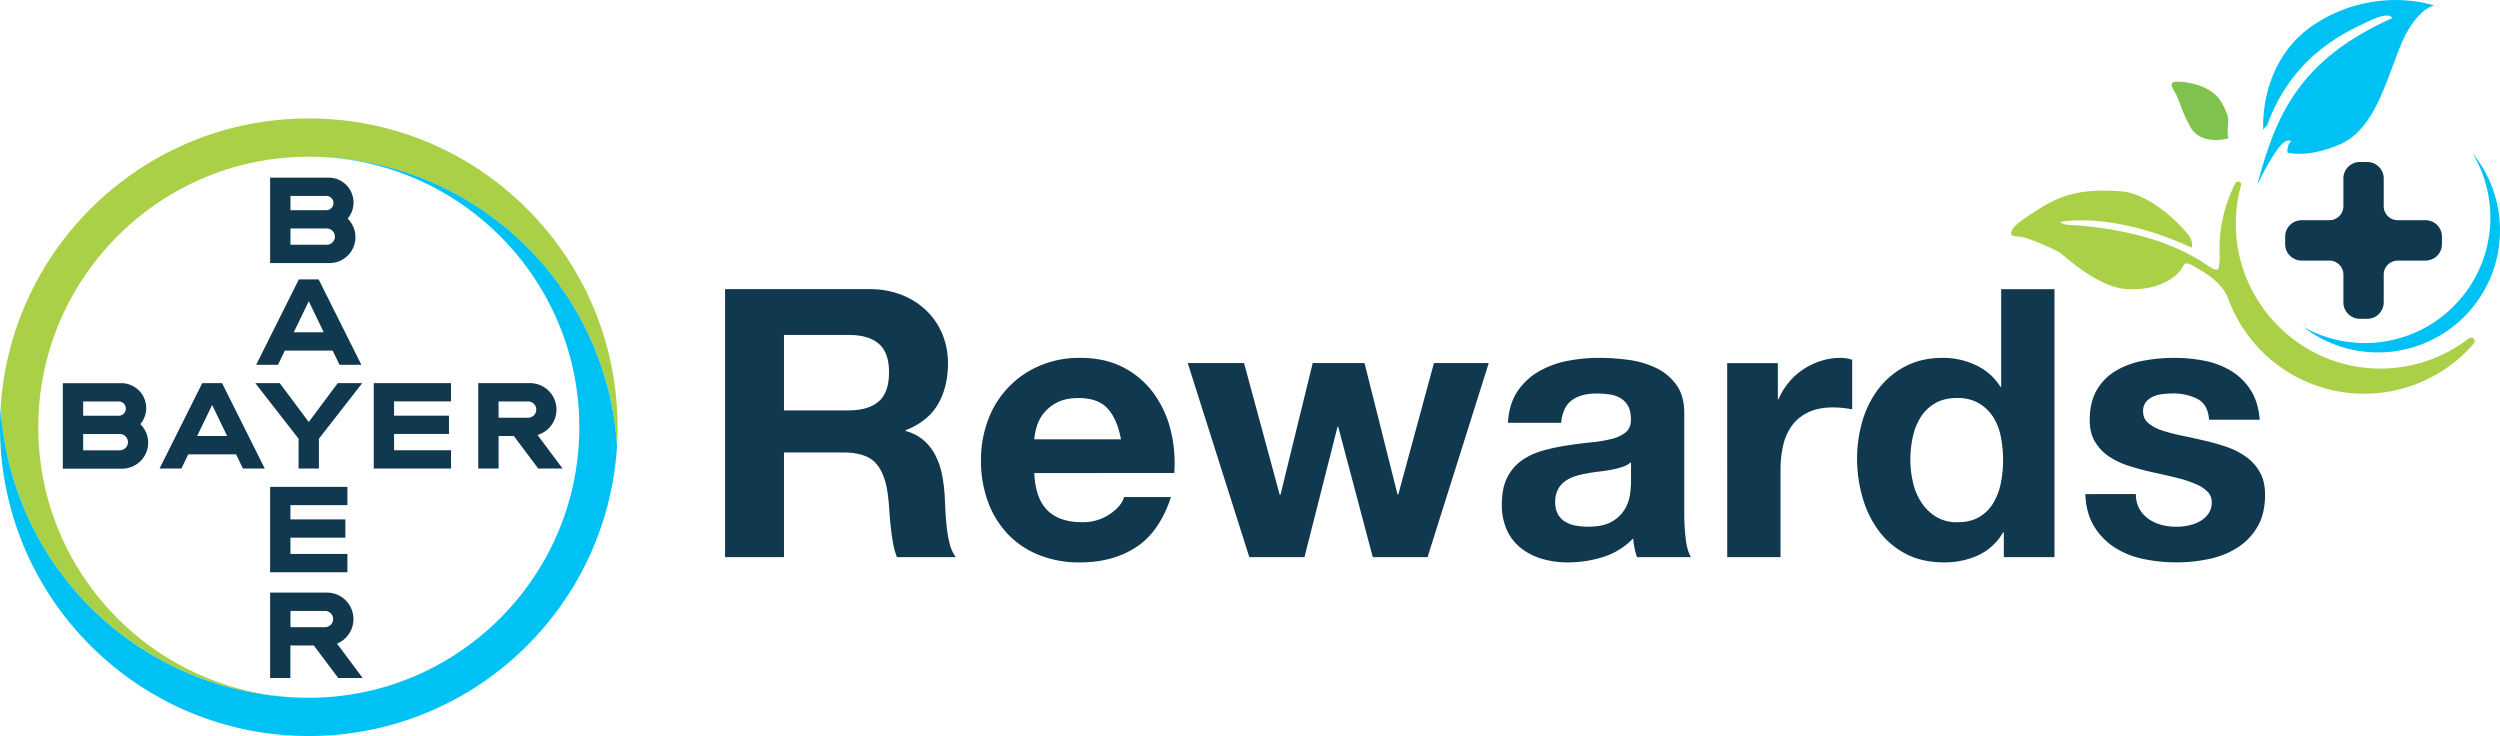 <svg xmlns="http://www.w3.org/2000/svg" xmlns:xlink="http://www.w3.org/1999/xlink" width="1699.999" height="500.492" viewBox="0 0 1699.999 500.492">
  <defs>
    <clipPath id="clip-path">
      <path id="Path_10270" data-name="Path 10270" d="M1692.26,125.126c-40.961,24.91-37.3,73.145-37.3,73.145l2.68-3.049c17.556-48.883,56.316-64.606,69.976-71.072s15.115-1.7,15.115-1.7c-63.39,28.287-79.362,66.319-91.8,113.249,0,0,7.074-14.746,13.531-23.774s9.505-5.6,9.505-5.6c-2.8,1.7-2.68,7.553-2.68,7.553s12.435,4.145,34.873-5.121,30.24-36.567,40.961-64.606,23.913-30.24,23.913-30.24-10.352-3.736-26.085-3.736a100.636,100.636,0,0,0-52.659,14.946" transform="translate(-1650.93 -110.17)" fill="none"/>
    </clipPath>
    <linearGradient id="linear-gradient" x1="-7.706" y1="-0.481" x2="-7.701" y2="-0.481" gradientUnits="objectBoundingBox">
      <stop offset="0" stop-color="#009ed3"/>
      <stop offset="1" stop-color="#00c1f3"/>
    </linearGradient>
    <clipPath id="clip-path-2">
      <path id="Path_10271" data-name="Path 10271" d="M1594.582,172.974c3.2,4.932,3.657,11.339,10.781,24.043s25.517,7.5,25.517,7.5a30.276,30.276,0,0,1-.279-6.865c.189-4.842,2.1-6.756-4.573-18.194s-23.913-13.441-29.254-13.621h-.558c-4.833,0-4.723,2.381-1.634,7.144" transform="translate(-1592.401 -165.84)" fill="none"/>
    </clipPath>
    <linearGradient id="linear-gradient-2" x1="-29.206" y1="-3.053" x2="-29.182" y2="-3.053" gradientUnits="objectBoundingBox">
      <stop offset="0" stop-color="#a9d046"/>
      <stop offset="1" stop-color="#7fc34e"/>
    </linearGradient>
  </defs>
  <g id="Layer_2" data-name="Layer 2" transform="translate(0 -60.24)">
    <g id="Group_5216" data-name="Group 5216" transform="translate(493.041 256.861)">
      <path id="Path_10249" data-name="Path 10249" d="M605.2,307.51h98.253a58.786,58.786,0,0,1,22.08,3.986,50.934,50.934,0,0,1,16.839,10.851,46.83,46.83,0,0,1,10.721,16.072,51.573,51.573,0,0,1,3.7,19.4q0,16.082-6.756,27.819t-22.08,17.835v.508a30.887,30.887,0,0,1,12.245,6.257,34.016,34.016,0,0,1,7.921,10.073,48.912,48.912,0,0,1,4.464,12.634,108.825,108.825,0,0,1,1.873,13.66c.169,2.89.339,6.3.508,10.2s.468,7.871.9,11.867a83.688,83.688,0,0,0,1.993,11.618,26.592,26.592,0,0,0,4.2,9.436H722.086a44.719,44.719,0,0,1-2.68-9.565q-.9-5.231-1.534-10.96t-1-11.737q-.389-5.978-1.146-11.359-2.043-14.288-8.679-20.924t-21.7-6.636H645.265v71.2H605.2Zm40.065,82.431h43.9q13.521,0,20.545-6.118t6.975-19.928q0-13.272-6.975-19.27t-20.545-5.978h-43.9Z" transform="translate(-605.2 -307.505)" fill="#10384f"/>
      <path id="Path_10250" data-name="Path 10250" d="M816.1,432.716q.777,17.357,8.967,25.388t23.475,8.041a32.59,32.59,0,0,0,18.931-5.48q7.971-5.48,9.695-11.618h31.884q-7.712,23.525-23.535,33.967T847.235,493.5a73.733,73.733,0,0,1-28.068-5.1,59.723,59.723,0,0,1-21.183-14.3,63.59,63.59,0,0,1-13.4-21.92A80.328,80.328,0,0,1,779.86,424.1a76.84,76.84,0,0,1,4.852-27.56,63.769,63.769,0,0,1,35.143-36.8,68.422,68.422,0,0,1,27.43-5.351q16.839,0,29.353,6.506a58.617,58.617,0,0,1,20.545,17.477,71.87,71.87,0,0,1,11.608,25.009,93.289,93.289,0,0,1,2.5,29.334ZM875.054,409.8Q872.5,396.019,866,388.875t-19.778-7.144q-8.688,0-14.418,2.939a27.31,27.31,0,0,0-9.187,7.274,26.594,26.594,0,0,0-4.852,9.187,41.519,41.519,0,0,0-1.664,8.678Z" transform="translate(-605.832 -307.674)" fill="#10384f"/>
      <path id="Path_10251" data-name="Path 10251" d="M973.678,439.981H936.423l-23.485-88.559h-.508l-22.458,88.559H852.458L810.6,308.04h38.281l24.252,89.575h.508l21.94-89.575H930.8l22.459,89.326h.508l24.252-89.326h37.255Z" transform="translate(-495.972 -257.757)" fill="#10384f"/>
      <path id="Path_10252" data-name="Path 10252" d="M1139.465,398.54q.757-12.764,6.377-21.183a43.441,43.441,0,0,1,14.288-13.531,62.494,62.494,0,0,1,19.4-7.274,110.441,110.441,0,0,1,21.92-2.162,149.246,149.246,0,0,1,20.157,1.395,62.106,62.106,0,0,1,18.632,5.49,36.318,36.318,0,0,1,13.78,11.488q5.361,7.4,5.361,19.141v68.651a138.335,138.335,0,0,0,1,17.1q1,8.17,3.577,12.246h-36.747a51.016,51.016,0,0,1-1.664-6.247,53.506,53.506,0,0,1-.9-6.506,48.253,48.253,0,0,1-20.416,12.634,79.481,79.481,0,0,1-23.983,3.7,61.775,61.775,0,0,1-17.616-2.421,42.276,42.276,0,0,1-14.288-7.273,33.18,33.18,0,0,1-9.565-12.256,41.318,41.318,0,0,1-3.447-17.606q0-11.219,3.826-18.5a31.586,31.586,0,0,1,10.2-11.618,47.687,47.687,0,0,1,14.427-6.506,147.789,147.789,0,0,1,16.46-3.437q8.409-1.285,16.072-2.043a93.264,93.264,0,0,0,13.66-2.3,24.4,24.4,0,0,0,9.565-4.464q3.567-2.929,3.577-8.549,0-5.869-1.913-9.316a14.009,14.009,0,0,0-5.111-5.361,20.055,20.055,0,0,0-7.393-2.551,60.184,60.184,0,0,0-9.057-.638q-10.482,0-16.719,4.593t-7.274,15.314Zm83.7,26.793a16.121,16.121,0,0,1-5.739,3.188,58.537,58.537,0,0,1-7.4,1.913c-2.64.518-5.45.937-8.429,1.275s-5.829.767-8.549,1.285a57.449,57.449,0,0,0-8.16,1.993,24.3,24.3,0,0,0-6.766,3.448,15.942,15.942,0,0,0-4.723,5.62,17.748,17.748,0,0,0-1.784,8.29,16.862,16.862,0,0,0,1.784,8.3,13.95,13.95,0,0,0,4.852,5.1,20.448,20.448,0,0,0,7.144,2.68,45.833,45.833,0,0,0,8.419.767q10.721,0,16.59-3.577a23.913,23.913,0,0,0,8.678-8.549,27.358,27.358,0,0,0,3.447-10.083,70.592,70.592,0,0,0,.638-8.16Z" transform="translate(-607.117 -307.674)" fill="#10384f"/>
      <path id="Path_10253" data-name="Path 10253" d="M1289.12,357.987h34.445v24.5h.518a44.388,44.388,0,0,1,6.885-11.359,44.838,44.838,0,0,1,9.964-8.967,48.218,48.218,0,0,1,12.126-5.749,43.841,43.841,0,0,1,13.142-1.993,24.682,24.682,0,0,1,7.911,1.275v33.678q-2.561-.5-6.128-.887a63.758,63.758,0,0,0-6.885-.389q-9.964,0-16.849,3.318a29.314,29.314,0,0,0-11.1,9.067A36.209,36.209,0,0,0,1327.172,414a73.193,73.193,0,0,0-1.783,16.46v59.464H1289.15Z" transform="translate(-607.673 -307.674)" fill="#10384f"/>
      <path id="Path_10254" data-name="Path 10254" d="M1477.548,472.89h-.518a37.982,37.982,0,0,1-16.839,15.564,54.632,54.632,0,0,1-23.226,4.852q-15.065,0-26.155-5.869a53.8,53.8,0,0,1-18.373-15.693,70.747,70.747,0,0,1-10.96-22.588,95.055,95.055,0,0,1-3.7-26.544,89.233,89.233,0,0,1,3.7-25.647,66.759,66.759,0,0,1,10.96-21.821,54.614,54.614,0,0,1,18.244-15.185q10.96-5.739,25.517-5.739a51.941,51.941,0,0,1,22.339,4.982,38.928,38.928,0,0,1,16.709,14.677h.508V307.52H1512V489.729h-34.455Zm-.518-49.51a79.715,79.715,0,0,0-1.524-15.574,38.564,38.564,0,0,0-5.231-13.391,29.055,29.055,0,0,0-9.7-9.316,28.188,28.188,0,0,0-14.667-3.577q-8.967,0-15.055,3.577a28.277,28.277,0,0,0-9.834,9.446,41.928,41.928,0,0,0-5.361,13.391A72.746,72.746,0,0,0,1414,423.629a67.446,67.446,0,0,0,1.784,15.314,41.85,41.85,0,0,0,5.749,13.66,31.825,31.825,0,0,0,9.964,9.695,26.9,26.9,0,0,0,14.428,3.7q8.967,0,14.946-3.567a27.2,27.2,0,0,0,9.575-9.575,43.24,43.24,0,0,0,5.1-13.651,80.834,80.834,0,0,0,1.525-15.823" transform="translate(-607.994 -307.505)" fill="#10384f"/>
      <path id="Path_10255" data-name="Path 10255" d="M1567.925,447.024a19.927,19.927,0,0,0,2.421,10.083,21.111,21.111,0,0,0,6.257,6.885,26.753,26.753,0,0,0,8.8,3.986,41.663,41.663,0,0,0,10.342,1.275,38.661,38.661,0,0,0,8.041-.9,27.561,27.561,0,0,0,7.652-2.81,17.209,17.209,0,0,0,5.739-5.1,13.373,13.373,0,0,0,2.3-8.041,9.784,9.784,0,0,0-2.81-6.975,24.8,24.8,0,0,0-8.041-5.231,81.484,81.484,0,0,0-12.883-4.215q-7.672-1.913-17.357-3.986-7.9-1.774-15.434-4.215a52.428,52.428,0,0,1-13.4-6.377,30.965,30.965,0,0,1-9.446-9.964q-3.577-5.978-3.577-14.677,0-12.495,4.982-20.795a36.306,36.306,0,0,1,13.142-13,57.541,57.541,0,0,1,18.373-6.636,112.5,112.5,0,0,1,20.924-1.913,105.011,105.011,0,0,1,20.8,1.993,55.32,55.32,0,0,1,17.995,6.895,41.359,41.359,0,0,1,13.142,12.883q5.231,8.041,6.248,20.3h-34.445q-.767-10.462-7.9-14.169a36.279,36.279,0,0,0-16.849-3.7,61.472,61.472,0,0,0-6.636.379,22.053,22.053,0,0,0-6.506,1.664,13.262,13.262,0,0,0-4.982,3.7,9.755,9.755,0,0,0-1.993,6.506,9.963,9.963,0,0,0,3.567,7.911,27.541,27.541,0,0,0,9.316,4.982,117.725,117.725,0,0,0,13.142,3.448q7.4,1.524,15.055,3.318a151.571,151.571,0,0,1,15.444,4.334,50.966,50.966,0,0,1,13.4,6.765,32.609,32.609,0,0,1,9.436,10.462q3.577,6.247,3.577,15.434,0,13.013-5.231,21.821a41.846,41.846,0,0,1-13.65,14.169,57.791,57.791,0,0,1-19.27,7.652,106.133,106.133,0,0,1-22.08,2.3,109.128,109.128,0,0,1-22.459-2.3,57.331,57.331,0,0,1-19.519-7.782,44.46,44.46,0,0,1-14.039-14.418q-5.49-8.967-5.978-21.92Z" transform="translate(-608.557 -307.674)" fill="#10384f"/>
    </g>
    <g id="Group_5217" data-name="Group 5217" transform="translate(0 140.778)">
      <path id="Path_10256" data-name="Path 10256" d="M308.55,253.53h24.192a4.842,4.842,0,1,0,0-9.675H308.55Zm0,23.515h24.91a5.54,5.54,0,0,0,0-11.07H308.55Zm38.859-17.815a17.636,17.636,0,0,1-12.275,30.27H294.72V231.4h39.8a16.939,16.939,0,0,1,12.953,27.829" transform="translate(-111.037 -191.146)" fill="#10384f"/>
      <path id="Path_10257" data-name="Path 10257" d="M356.74,358.939H341.894l-4.683-9.685H304.7l-4.683,9.685H285.18l29.035-58.079h13.471Zm-35.78-43.223-10.2,21.093h20.406Z" transform="translate(-111.002 -191.397)" fill="#10384f"/>
      <path id="Path_10258" data-name="Path 10258" d="M230.306,321.71h16.64l-29.453,37.813v20.266h-13.83V359.523L174.21,321.71h16.64l19.728,26.444Z" transform="translate(-0.63 -141.723)" fill="#10384f"/>
      <path id="Path_10259" data-name="Path 10259" d="M307.609,321.71v12.445H268.89v9.685h37.334v12.435H268.89v11.07h38.719v12.445H255.06V321.71Z" transform="translate(-0.922 -141.723)" fill="#10384f"/>
      <path id="Path_10260" data-name="Path 10260" d="M460.962,407.6H450.59v22.13H436.76V371.64h35.322a17.995,17.995,0,0,1,4.982,35.252l17.048,22.837h-16.56Zm9.715-23.5H450.59v11.06h20.087a5.53,5.53,0,0,0,0-11.06" transform="translate(-111.55 -191.653)" fill="#10384f"/>
      <path id="Path_10261" data-name="Path 10261" d="M290.8,429.729H275.954l-4.673-9.685h-32.5l-4.683,9.685H219.25l29.045-58.089h13.461ZM255.03,386.5l-10.213,21.1h20.406Z" transform="translate(-110.764 -191.653)" fill="#10384f"/>
      <path id="Path_10262" data-name="Path 10262" d="M167.08,393.81h24.182a4.842,4.842,0,1,0,0-9.685H167.08Zm0,23.515h24.91a5.54,5.54,0,1,0,0-11.08H167.08ZM205.939,399.5a17.646,17.646,0,0,1-12.236,30.29H153.24V371.67h39.8A16.939,16.939,0,0,1,205.989,399.5" transform="translate(-110.525 -191.653)" fill="#10384f"/>
      <path id="Path_10263" data-name="Path 10263" d="M236.9,392.5v12.445H198.17v9.685l37.344-.01v12.445H198.17v11.07H236.9v12.445H184.34V392.5Z" transform="translate(-0.667 -141.979)" fill="#10384f"/>
      <path id="Path_10264" data-name="Path 10264" d="M337.564,532.595a5.53,5.53,0,0,0-5.48-5.54H308.54v11.06h23.545a5.54,5.54,0,0,0,5.48-5.52M294.72,572.689V514.6h38.8a18.015,18.015,0,0,1,6.686,34.684l17.447,23.405h-16.61l-16.6-22.13H308.5v22.13Z" transform="translate(-111.037 -192.17)" fill="#10384f"/>
      <path id="Path_10265" data-name="Path 10265" d="M529.919,387.975C523.193,278.064,431.944,191,320.349,191S117.506,278.064,110.79,387.975c.269,4.4.658,8.778,1.2,13.1A210.038,210.038,0,0,0,320.349,584.94c-97.058,0-176.8-75.566-183.494-170.95-.3-4.3-.468-8.639-.468-13.013s.169-8.708.468-13c6.7-95.344,86.436-170.95,183.494-170.95A209.976,209.976,0,0,1,528.712,401.07c.529,4.282.938,8.576,1.207,12.96.259-4.3.409-8.639.409-13.013s-.149-8.7-.409-13" transform="translate(-110.372 -191)" fill="#a9d046"/>
      <path id="Path_10266" data-name="Path 10266" d="M110.788,414.085C117.5,524,208.753,611.05,320.348,611.05S523.192,524,529.917,414.085q-.409-6.606-1.206-13.112A210.008,210.008,0,0,0,320.348,217.12c97.068,0,176.8,75.566,183.5,170.95.3,4.3.458,8.629.458,13.013s-.159,8.708-.468,13c-6.7,95.394-86.426,170.95-183.494,170.95A209.95,209.95,0,0,1,111.993,400.965q-.8-6.385-1.2-12.9c-.269,4.3-.418,8.639-.418,13.013s.149,8.7.418,13" transform="translate(-110.37 -191.094)" fill="#00c1f3"/>
    </g>
    <g id="Group_5218" data-name="Group 5218" transform="translate(1367.549 164.442)">
      <path id="Path_10267" data-name="Path 10267" d="M1816.054,267.18a83,83,0,0,1-133.924,65.562,85.32,85.32,0,0,0,115.3-117.992,82.82,82.82,0,0,1,18.622,52.43" transform="translate(-1483.603 -214.75)" fill="#00c1f3"/>
      <path id="Path_10268" data-name="Path 10268" d="M1776.533,271.486V276.6a11.16,11.16,0,0,1-11.159,11.16H1746.5a9.565,9.565,0,0,0-9.565,9.575v18.852a11.169,11.169,0,0,1-11.169,11.159h-5.082a11.17,11.17,0,0,1-11.17-11.16V297.332a9.565,9.565,0,0,0-9.565-9.575H1681.1a11.17,11.17,0,0,1-11.17-11.16v-5.111a11.16,11.16,0,0,1,11.169-11.159h18.852a9.565,9.565,0,0,0,9.565-9.575V231.9a11.159,11.159,0,0,1,11.17-11.159h5.081a11.159,11.159,0,0,1,11.169,11.159v18.852a9.565,9.565,0,0,0,9.565,9.575h18.871a11.149,11.149,0,0,1,11.159,11.159" transform="translate(-1483.559 -214.772)" fill="#10384f"/>
      <path id="Path_10269" data-name="Path 10269" d="M1794.15,340.693a97.964,97.964,0,0,1-65.462,20.406c-51.652-2.73-92.743-45.953-93-97.646a98.3,98.3,0,0,1,3.537-26.753,2.072,2.072,0,0,0-3.856-1.485,97.986,97.986,0,0,0-10.741,47.159c0,1,.09,2.063.15,3.1V285.3s-.379,5.978-.747,7.682-2.8,1.1-5.48-.488-17.008-12.953-45.176-20.844a243.632,243.632,0,0,0-51.663-8.13,10.4,10.4,0,0,1-5.569-1.933s34.564-7.861,89.425,17.377c0,0,1.216-1.714-.558-6.1s-25.717-30.718-47.667-32.183-36.866.428-54.183,11.219-19.111,13.621-19.838,15.723-1.285,3.567,4.753,3.836,25.677,9.306,28.068,11.07c3.776,2.77,25.966,23.305,44.618,24.591s29.075-5.121,33.877-9.147,5.181-6.975,5.978-7.612,1.883-1.584,7.134,1.644,18.672,9.765,23.156,22.678l.05.13c.15.389.279.777.438,1.156l.13.329a98.423,98.423,0,0,0,166,27.9,2.391,2.391,0,0,0-3.278-3.448" transform="translate(-1482.882 -214.82)" fill="#a9d046"/>
    </g>
    <g id="Group_5213" data-name="Group 5213" transform="translate(1534.989 60.24)" clip-path="url(#clip-path)">
      <rect id="Rectangle_5701" data-name="Rectangle 5701" width="173.61" height="173.7" transform="translate(-62.826 61.057) rotate(-44.27)" fill="url(#linear-gradient)"/>
    </g>
    <g id="Group_5214" data-name="Group 5214" transform="translate(1476.671 115.709)" clip-path="url(#clip-path-2)">
      <rect id="Rectangle_5702" data-name="Rectangle 5702" width="41.32" height="43.901" transform="translate(-1.017 0.01)" fill="url(#linear-gradient-2)"/>
    </g>
  </g>
</svg>
